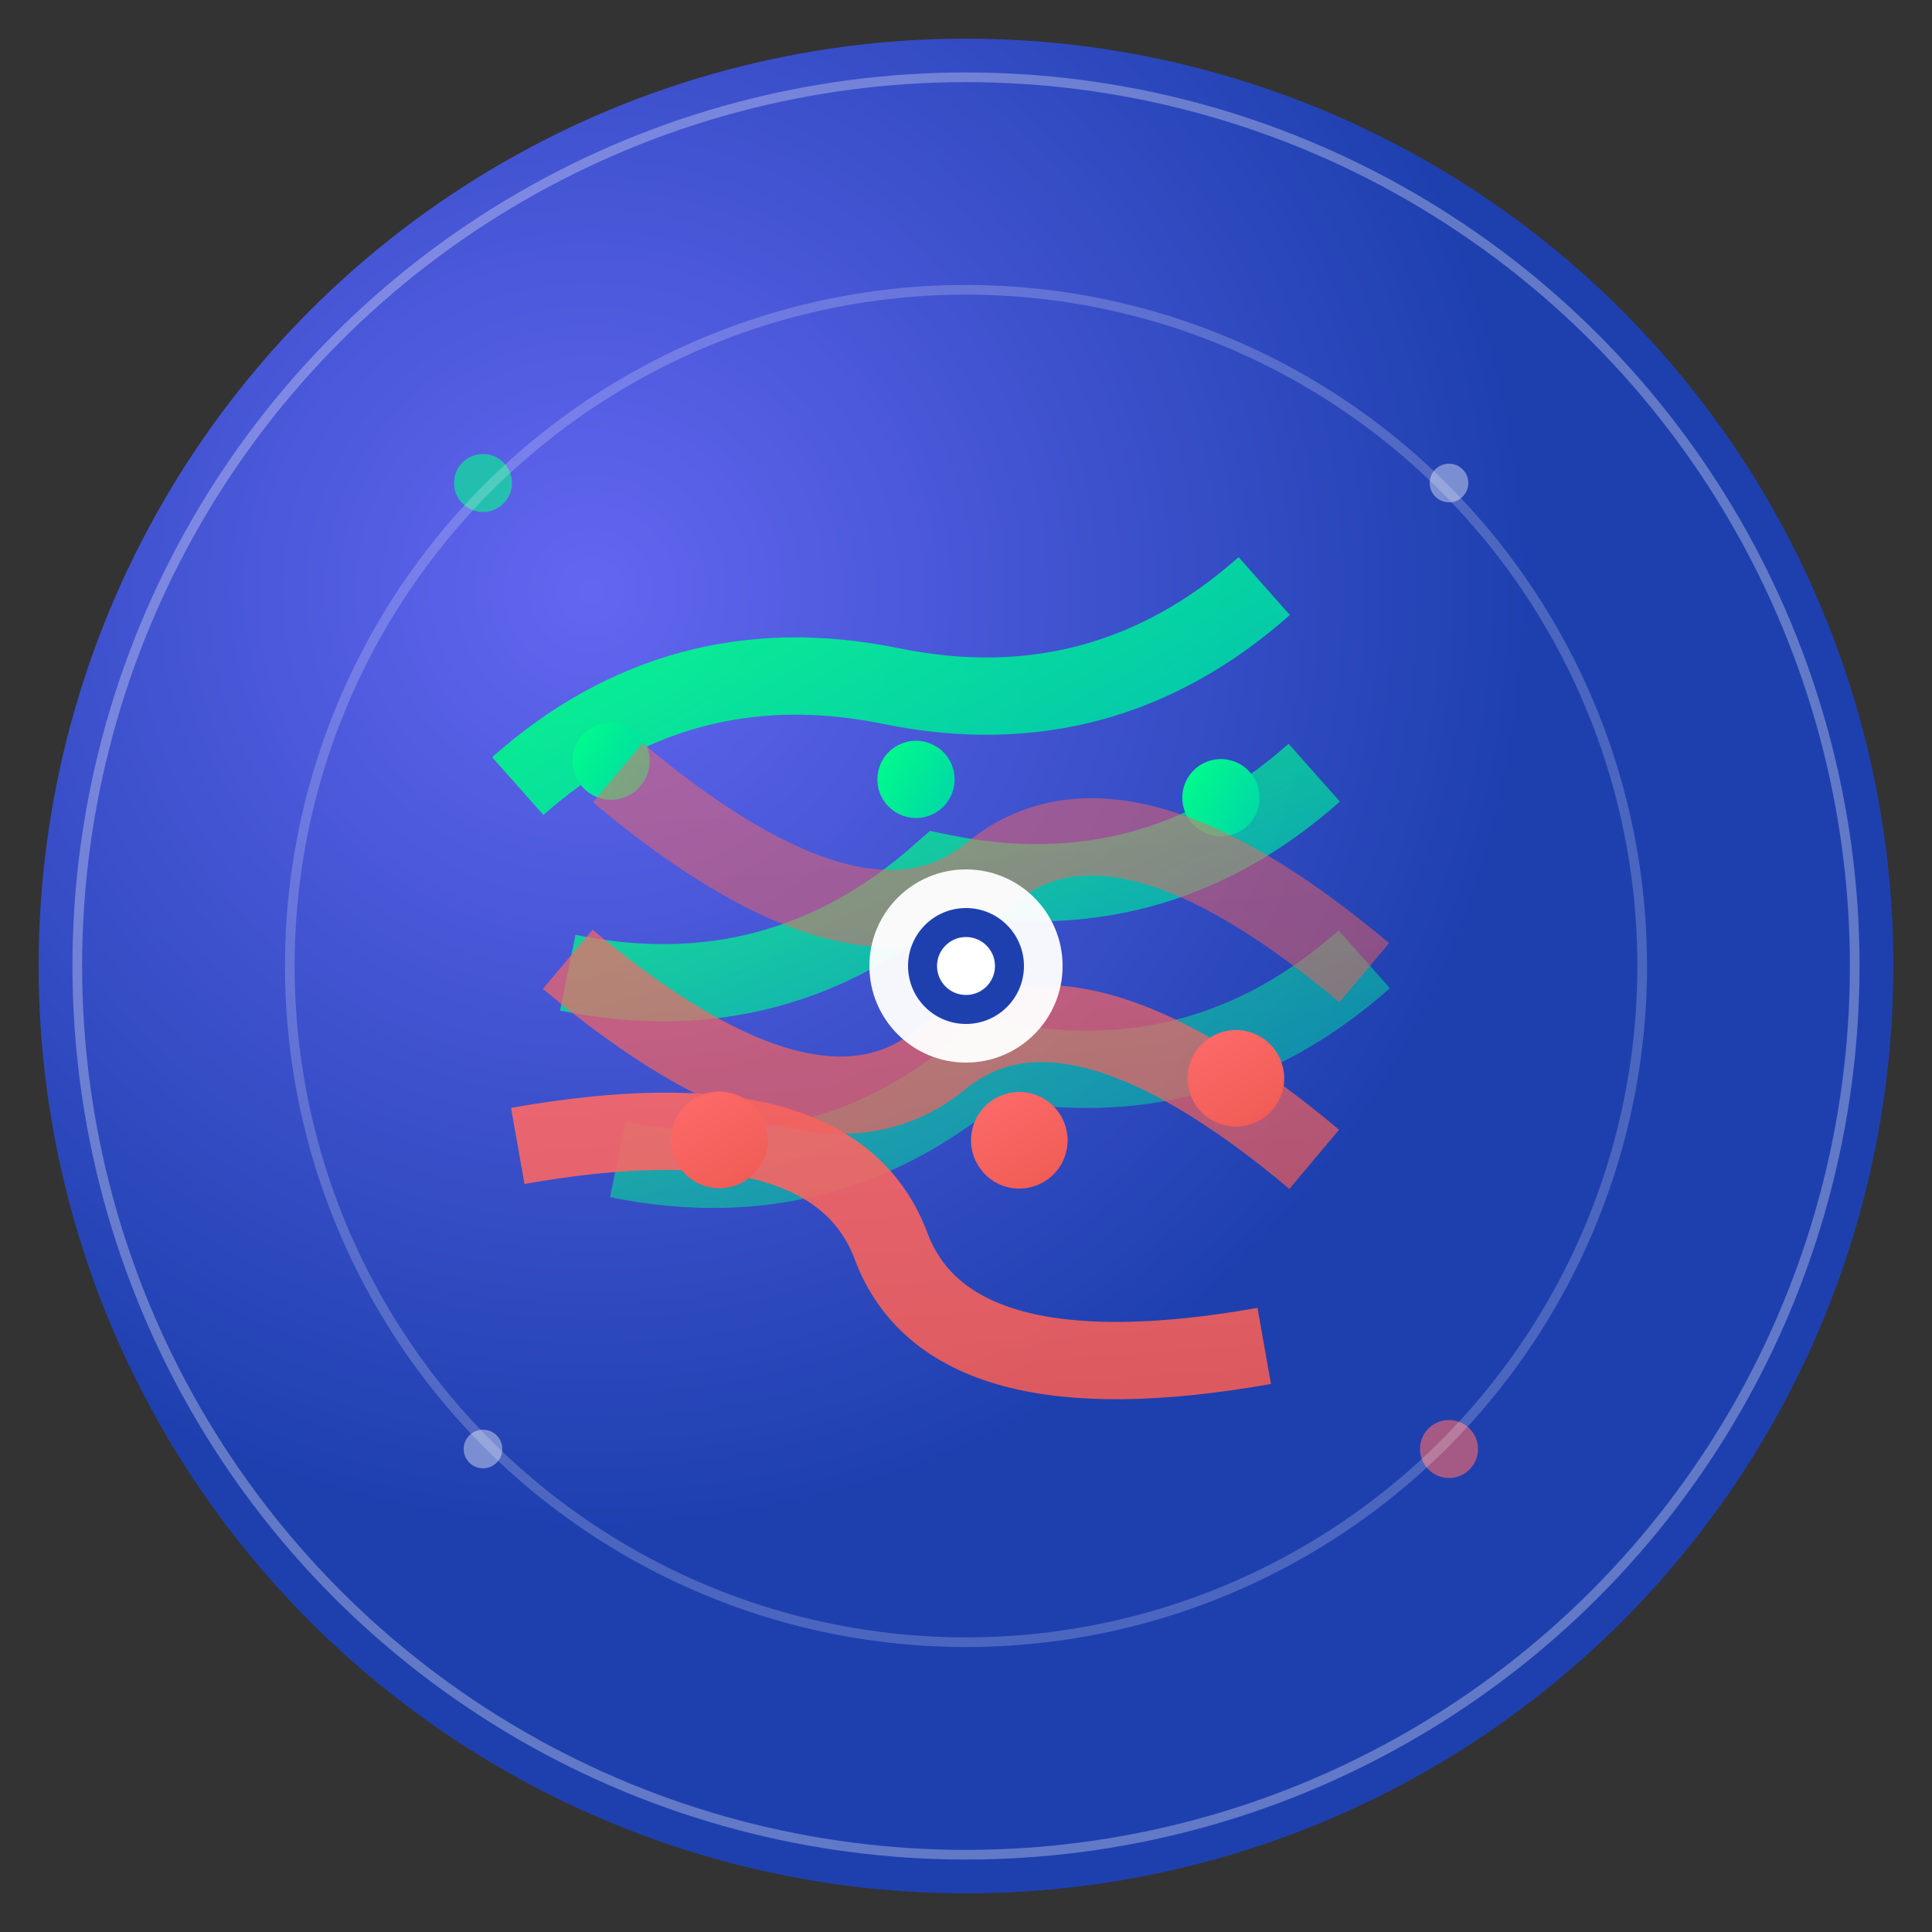 <svg viewBox="0 0 100 100" xmlns="http://www.w3.org/2000/svg">
  <rect x="0" y="0" width="100" height="100" fill="#333333" stroke="none"/>
  <defs>
    <!-- Gradiente dinamico per il background -->
    <radialGradient id="bgGradient" cx="0.3" cy="0.3">
      <stop offset="0%" stop-color="#6366f1"/>
      <stop offset="100%" stop-color="#1e40af"/>
    </radialGradient>
    
    <!-- Gradiente per l'effetto AI -->
    <linearGradient id="aiGradient" x1="0" y1="0" x2="1" y2="1">
      <stop offset="0%" stop-color="#00ff88"/>
      <stop offset="100%" stop-color="#00d4aa"/>
    </linearGradient>
    
    <!-- Gradiente per l'effetto umano -->
    <linearGradient id="humanGradient" x1="0" y1="0" x2="1" y2="1">
      <stop offset="0%" stop-color="#ff6b6b"/>
      <stop offset="100%" stop-color="#ee5a52"/>
    </linearGradient>
  </defs>
  
  <!-- Background con gradiente -->
  <circle cx="50" cy="50" r="48" fill="url(#bgGradient)"/>
  
  <!-- Effetto glow esterno -->
  <circle cx="50" cy="50" r="46" fill="none" stroke="#ffffff" stroke-width="0.5" opacity="0.3"/>
  
  <!-- Simbolo principale: DNA/Doppia elica che si trasforma -->
  <g transform="translate(50,50)">
    <!-- Lato AI: linee precise e geometriche -->
    <g transform="rotate(-15)">
      <!-- Spirale AI (sinistra) -->
      <path d="M -20,-15 Q -10,-20 0,-15 Q 10,-10 20,-15" 
            stroke="url(#aiGradient)" stroke-width="4" fill="none" opacity="0.9"/>
      <path d="M -20,-5 Q -10,0 0,-5 Q 10,0 20,-5" 
            stroke="url(#aiGradient)" stroke-width="4" fill="none" opacity="0.7"/>
      <path d="M -20,5 Q -10,10 0,5 Q 10,10 20,5" 
            stroke="url(#aiGradient)" stroke-width="4" fill="none" opacity="0.5"/>
      
      <!-- Punti di connessione AI -->
      <circle cx="-15" cy="-15" r="2" fill="url(#aiGradient)"/>
      <circle cx="0" cy="-10" r="2" fill="url(#aiGradient)"/>
      <circle cx="15" cy="-5" r="2" fill="url(#aiGradient)"/>
    </g>
    
    <!-- Lato Umano: curve organiche -->
    <g transform="rotate(15)">
      <!-- Spirale Umana (destra) -->
      <path d="M -20,15 Q -5,8 0,15 Q 5,22 20,15" 
            stroke="url(#humanGradient)" stroke-width="4" fill="none" opacity="0.9"/>
      <path d="M -20,5 Q -5,12 0,5 Q 5,-2 20,5" 
            stroke="url(#humanGradient)" stroke-width="4" fill="none" opacity="0.7"/>
      <path d="M -20,-5 Q -5,2 0,-5 Q 5,-12 20,-5" 
            stroke="url(#humanGradient)" stroke-width="4" fill="none" opacity="0.5"/>
      
      <!-- Punti di connessione Umani -->
      <circle cx="-10" cy="12" r="2.5" fill="url(#humanGradient)"/>
      <circle cx="5" cy="8" r="2.5" fill="url(#humanGradient)"/>
      <circle cx="15" cy="2" r="2.5" fill="url(#humanGradient)"/>
    </g>
    
    <!-- Punto centrale "ORIGO" - origine dell'analisi -->
    <circle cx="0" cy="0" r="5" fill="#ffffff" opacity="0.95"/>
    <circle cx="0" cy="0" r="3" fill="#1e40af"/>
    <circle cx="0" cy="0" r="1.5" fill="#ffffff"/>
  </g>
  
  <!-- Particelle di analisi in movimento -->
  <circle cx="25" cy="25" r="1.5" fill="#00ff88" opacity="0.6">
    <animate attributeName="opacity" values="0.6;1;0.6" dur="2s" repeatCount="indefinite"/>
  </circle>
  <circle cx="75" cy="75" r="1.5" fill="#ff6b6b" opacity="0.6">
    <animate attributeName="opacity" values="1;0.6;1" dur="2s" repeatCount="indefinite"/>
  </circle>
  <circle cx="75" cy="25" r="1" fill="#ffffff" opacity="0.4">
    <animate attributeName="opacity" values="0.4;0.8;0.4" dur="3s" repeatCount="indefinite"/>
  </circle>
  <circle cx="25" cy="75" r="1" fill="#ffffff" opacity="0.4">
    <animate attributeName="opacity" values="0.8;0.4;0.8" dur="3s" repeatCount="indefinite"/>
  </circle>
  
  <!-- Ring di scansione sottile -->
  <circle cx="50" cy="50" r="35" fill="none" stroke="#ffffff" stroke-width="0.5" opacity="0.2">
    <animate attributeName="r" values="30;40;30" dur="4s" repeatCount="indefinite"/>
    <animate attributeName="opacity" values="0.2;0.1;0.2" dur="4s" repeatCount="indefinite"/>
  </circle>
</svg>